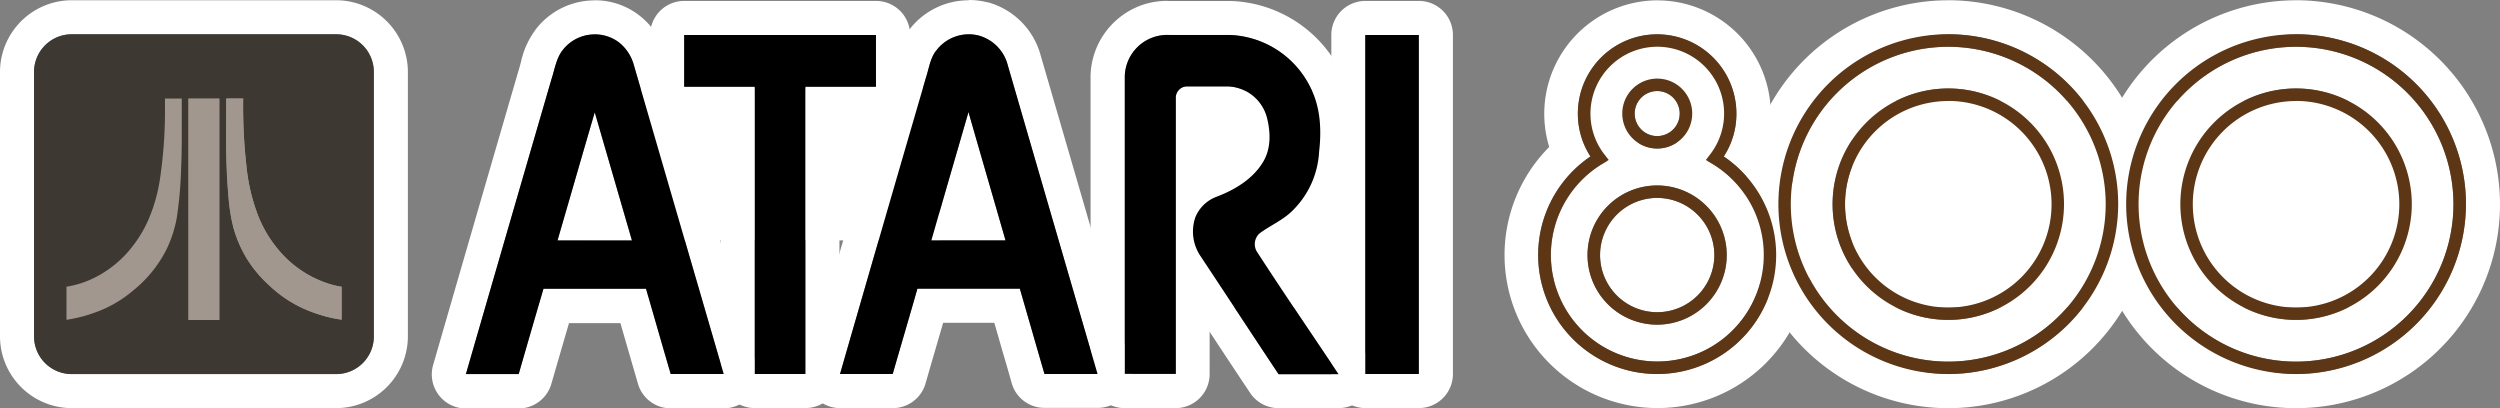 <?xml version="1.0" encoding="UTF-8" standalone="no"?>
<svg
   viewBox="0 0 514 83.98"
   version="1.1"
   id="svg68"
   sodipodi:docname="atari800.svg"
   width="514"
   height="83.98"
   inkscape:version="1.1 (c68e22c387, 2021-05-23)"
   xmlns:inkscape="http://www.inkscape.org/namespaces/inkscape"
   xmlns:sodipodi="http://sodipodi.sourceforge.net/DTD/sodipodi-0.dtd"
   xmlns="http://www.w3.org/2000/svg"
   xmlns:svg="http://www.w3.org/2000/svg"
   xmlns:rdf="http://www.w3.org/1999/02/22-rdf-syntax-ns#"
   xmlns:cc="http://creativecommons.org/ns#"
   xmlns:dc="http://purl.org/dc/elements/1.1/">
  <rect x="0" y="0" width="514" height="83.98" fill="#808080" stroke="none"/>
  <defs
     id="defs72" />
  <sodipodi:namedview
     id="namedview70"
     pagecolor="#ffffff"
     bordercolor="#666666"
     borderopacity="1.0"
     inkscape:pageshadow="2"
     inkscape:pageopacity="0.0"
     inkscape:pagecheckerboard="0"
     showgrid="false"
     fit-margin-top="0"
     fit-margin-left="0"
     fit-margin-right="0"
     fit-margin-bottom="0"
     inkscape:zoom="1.113"
     inkscape:cx="257.4124"
     inkscape:cy="41.329739"
     inkscape:window-width="1920"
     inkscape:window-height="1138"
     inkscape:window-x="-8"
     inkscape:window-y="-8"
     inkscape:window-maximized="1"
     inkscape:current-layer="svg68" />
  <title
     id="title2">logo_right</title>
  <g
     id="Layer_2"
     data-name="Layer 2"
     transform="translate(-243,-15.02)">
    <rect
       x="374.72"
       y="33.21"
       width="61.44"
       height="31.24"
       fill="#ffffff"
       id="rect4" />
    <rect
       x="487.16"
       y="33.74"
       width="35"
       height="44.48"
       fill="#ffffff"
       id="rect6" />
    <rect
       x="623.82"
       y="35.77"
       width="115.04"
       height="42.45"
       fill="#ffffff"
       id="rect8" />
  </g>
  <g
     id="Layer_1"
     data-name="Layer 1"
     transform="translate(-243,-15.02)">
    <path
       d="m 365.34,22.08 a 7.84,7.84 0 0 1 5.17,1.86 9,9 0 0 1 2.8,4.43 q 9.24,31.79 18.49,63.55 h -10.9 c -1.71,-5.84 -3.39,-11.7 -5.08,-17.54 h -21.08 q -2.58,8.76 -5.1,17.55 h -10.85 q 8.77,-30.32 17.59,-60.62 c 0.7,-2.12 1,-4.48 2.48,-6.2 v 0 a 8.24,8.24 0 0 1 6.48,-3 m -0.94,42.36 h 8.53 l -7.65,-26.36 c -2.58,8.77 -5.1,17.57 -7.66,26.35 h 6.78 m 0.94,-49.36 a 15.28,15.28 0 0 0 -11.86,5.54 17.25,17.25 0 0 0 -3.38,7.18 c -0.13,0.48 -0.25,0.94 -0.37,1.3 0,0.08 -0.05,0.16 -0.07,0.24 C 343.82,49.42 337.9,69.82 332.07,90 a 7,7 0 0 0 6.72,9 h 10.85 a 7,7 0 0 0 6.72,-5.07 c 1.2,-4.14 2.41,-8.32 3.63,-12.48 h 10.56 l 0.08,0.27 q 1.77,6.12 3.55,12.25 a 7,7 0 0 0 6.72,5 h 10.91 a 7,7 0 0 0 6.71,-9 L 380,26.45 a 16,16 0 0 0 -5,-7.8 14.8,14.8 0 0 0 -9.75,-3.57 z"
       fill="#ffffff"
       id="path11" />
    <path
       d="m 442.18,22.07 a 8.14,8.14 0 0 1 2,0.25 8.49,8.49 0 0 1 6,6.08 q 9.22,31.77 18.47,63.51 h -10.91 c -1.7,-5.84 -3.37,-11.7 -5.07,-17.54 h -21.05 c -1.67,5.86 -3.4,11.69 -5.08,17.54 H 415.71 Q 424.49,61.44 433.37,31 c 0.61,-1.83 0.85,-3.85 2,-5.44 v 0 a 8.36,8.36 0 0 1 6.77,-3.48 m 1.5,42.38 h 6.1 c -2.53,-8.8 -5.1,-17.6 -7.62,-26.4 -2.54,8.8 -5.11,17.59 -7.63,26.4 h 9.15 m -1.5,-49.38 a 15.37,15.37 0 0 0 -12.42,6.35 17.21,17.21 0 0 0 -2.68,6.14 c -0.12,0.45 -0.24,0.88 -0.35,1.2 a 2.76,2.76 0 0 0 -0.08,0.27 C 420.75,49.26 414.8,69.76 409,90 a 7,7 0 0 0 6.73,8.93 h 10.84 a 7,7 0 0 0 6.72,-5.07 q 1.23,-4.27 2.48,-8.55 l 1.14,-3.92 h 10.52 c 0.56,1.93 1.12,3.87 1.67,5.8 q 1,3.34 1.93,6.69 a 7,7 0 0 0 6.73,5 h 11 a 7,7 0 0 0 6.66,-9 q -9.22,-31.7 -18.44,-63.4 a 15.51,15.51 0 0 0 -10.91,-11 h -0.14 a 15.37,15.37 0 0 0 -3.7,-0.46 z"
       fill="#ffffff"
       id="path13" />
    <path
       d="m 423.1,22.21 v 10.64 h -14.52 v 59.07 h -10.4 q 0,-29.53 0,-59.07 H 383.67 V 22.21 h 39.43 m 0,-7 h -39.43 a 7,7 0 0 0 -7,7 v 10.64 a 7,7 0 0 0 7,7 h 7.52 v 52.07 a 7,7 0 0 0 7,7 h 10.4 a 7,7 0 0 0 7,-7 V 39.85 h 7.53 a 7,7 0 0 0 7,-7 V 22.21 a 7,7 0 0 0 -7,-7 z"
       fill="#ffffff"
       id="path15" />
    <path
       d="m 483,22.2 h 12.78 A 19.27,19.27 0 0 1 512.42,33 c 2.1,4.08 2.31,8.82 1.78,13.29 a 18.27,18.27 0 0 1 -5.93,12.48 c -1.9,1.7 -4.27,2.72 -6.3,4.23 a 3,3 0 0 0 -0.6,3.69 c 5.5,8.49 11.22,16.85 16.84,25.27 H 505.88 C 500.51,83.88 495.19,75.77 489.83,67.68 a 9,9 0 0 1 -1.06,-8 7.57,7.57 0 0 1 4.46,-4.25 c 3.74,-1.43 7.44,-3.67 9.51,-7.2 1.58,-2.66 1.5,-5.94 0.79,-8.84 a 8.61,8.61 0 0 0 -8.38,-6.61 h -8.08 A 2.33,2.33 0 0 0 484.74,35 q 0,28.44 0,56.89 h -10.48 q 0,-30.61 0,-61.24 A 8.73,8.73 0 0 1 483,22.2 m 0,-7 a 16,16 0 0 0 -5,0.79 15.82,15.82 0 0 0 -10.78,14.49 v 0.2 q 0,30.63 0,61.25 a 7,7 0 0 0 7,7 h 10.48 a 7,7 0 0 0 7,-7 v -8.7 c 2.74,4.16 5.54,8.4 8.33,12.58 a 7,7 0 0 0 5.82,3.12 h 12.34 A 7,7 0 0 0 524,88 q -2.73,-4.1 -5.48,-8.17 c -3,-4.41 -6,-8.93 -9,-13.45 a 24,24 0 0 0 3.37,-2.38 25.33,25.33 0 0 0 8.28,-17.05 c 0.76,-6.63 -0.08,-12.39 -2.49,-17.13 A 26.23,26.23 0 0 0 496,15.22 h -13 z m 10.17,24.57 h 2 a 1.6,1.6 0 0 1 1.55,1.23 c 0.46,1.92 0.3,3.13 0,3.64 a 10.7,10.7 0 0 1 -5,3.83 q 0,-4.35 0,-8.7 z"
       fill="#ffffff"
       id="path17" />
    <path
       d="m 534.72,22.21 v 0 m 0,0 q 0,34.86 0,69.71 h -11 V 22.21 h 11 m 0,-7 h -11 a 7,7 0 0 0 -7,7 v 69.71 a 7,7 0 0 0 7,7 h 11 a 7,7 0 0 0 7,-7 q 0,-34.76 0,-69.52 v -0.19 a 7,7 0 0 0 -7,-7 z m 0,14 z"
       fill="#ffffff"
       id="path19" />
    <path
       d="M 715.07,33.21 A 23.79,23.79 0 0 1 738.86,57 v 0 a 23.81,23.81 0 0 1 -23.79,23.79 v 0 a 23.79,23.79 0 0 1 0,-47.58 v 0 m 0,45 A 21.23,21.23 0 0 0 736.3,57 v 0 a 21.23,21.23 0 1 0 -21.23,21.22 m 0,-52 v 0 A 30.79,30.79 0 1 0 745.86,57 30.6,30.6 0 0 0 715.07,26.2 Z m 0,45 a 14.22,14.22 0 1 1 10.06,-4.16 14.16,14.16 0 0 1 -10.06,4.16 z"
       fill="#ffffff"
       id="path21" />
    <path
       d="M 715.07,22.07 A 34.92,34.92 0 0 1 750,57 v 0 a 35,35 0 0 1 -34.93,34.93 v 0 a 34.93,34.93 0 0 1 0,-69.85 v 0 m 0,67.29 A 32.36,32.36 0 0 0 747.43,57 v 0 a 32.36,32.36 0 1 0 -32.36,32.37 m 0,-74.29 v 0 A 41.93,41.93 0 1 0 757,57 42,42 0 0 0 715.07,15.07 Z m 0,67.29 A 25.35,25.35 0 1 1 733,74.93 25.2,25.2 0 0 1 715.06,82.36 Z"
       fill="#ffffff"
       id="path23" />
    <path
       d="M 643.57,22.07 A 34.92,34.92 0 0 1 678.5,57 v 0 a 35,35 0 0 1 -34.93,34.93 v 0 a 34.93,34.93 0 0 1 0,-69.85 v 0 m 0,67.29 A 32.36,32.36 0 0 0 675.93,57 v 0 a 32.36,32.36 0 1 0 -32.36,32.37 m 0,-74.29 v 0 A 41.93,41.93 0 1 0 685.5,57 42,42 0 0 0 643.57,15.07 Z m 0,74.29 v -7 a 25.35,25.35 0 1 1 17.94,-7.43 25.4,25.4 0 0 1 -17.94,7.43 z"
       fill="#ffffff"
       id="path25" />
    <path
       d="M 643.57,33.21 A 23.79,23.79 0 0 1 667.36,57 v 0 a 23.81,23.81 0 0 1 -23.79,23.79 v 0 a 23.79,23.79 0 0 1 0,-47.58 v 0 m 0,45 A 21.23,21.23 0 0 0 664.8,57 v 0 a 21.23,21.23 0 1 0 -21.23,21.22 m 0,-52 v 0 A 30.79,30.79 0 1 0 674.36,57 30.6,30.6 0 0 0 643.57,26.2 Z m 0,45 A 14.23,14.23 0 1 1 657.8,57 14.16,14.16 0 0 1 643.57,71.21 Z"
       fill="#ffffff"
       id="path27" />
    <path
       d="m 583.73,31.18 a 7.19,7.19 0 0 1 0,14.38 v 0 a 7.19,7.19 0 0 1 0,-14.38 v 0 m 0,11.82 v 0 a 4.64,4.64 0 0 0 4.62,-4.63 v 0 A 4.63,4.63 0 1 0 583.73,43 m 0,-18.82 v 0 a 14.19,14.19 0 1 0 14.19,14.2 14.21,14.21 0 0 0 -14.19,-14.2 z"
       fill="#ffffff"
       id="path29" />
    <path
       d="m 583.73,53.15 a 14.31,14.31 0 1 1 -14.31,14.31 14.31,14.31 0 0 1 14.31,-14.31 m 0,26.06 a 11.75,11.75 0 0 0 11.74,-11.75 v 0 A 11.77,11.77 0 0 0 583.73,55.71 v 0 a 11.75,11.75 0 0 0 0,23.5 v 0 m 0,-33.06 A 21.31,21.31 0 1 0 605,67.47 21.33,21.33 0 0 0 583.69,46.15 Z"
       fill="#ffffff"
       id="path31" />
    <path
       d="m 583.73,22.09 v 0 a 16.3,16.3 0 0 1 16.27,16.28 16,16 0 0 1 -2.6,8.82 24.46,24.46 0 1 1 -27.41,0 16.12,16.12 0 0 1 -2.59,-8.82 16.29,16.29 0 0 1 16.3,-16.28 m 0,67.27 A 21.9,21.9 0 0 0 595,48.65 l -1.24,-0.74 0.88,-1.14 a 13.74,13.74 0 1 0 -21.73,0 l 0.89,1.14 -1.24,0.74 a 21.9,21.9 0 0 0 11.24,40.71 m 0,-74.27 v 0 a 23.33,23.33 0 0 0 -22.28,30.15 31.46,31.46 0 1 0 44.55,0 22.78,22.78 0 0 0 1,-6.89 A 23.33,23.33 0 0 0 583.8,15.1 Z m 0,67.27 a 14.9,14.9 0 0 1 -7.66,-27.7 l 1.24,-0.74 a 7,7 0 0 0 1.95,-10.3 l -0.89,-1.14 a 6.68,6.68 0 0 1 -1.4,-4.09 6.74,6.74 0 1 1 13.48,0 6.67,6.67 0 0 1 -1.4,4.08 l -0.9,1.17 a 7,7 0 0 0 2,10.29 l 1.24,0.74 a 14.91,14.91 0 0 1 -7.61,27.7 z"
       fill="#ffffff"
       id="path33" />
    <path
       d="m 312.14,22.07 a 7.74,7.74 0 0 1 7.72,7.73 v 54.41 a 7.74,7.74 0 0 1 -7.72,7.72 H 257.73 A 7.74,7.74 0 0 1 250,84.21 V 29.8 a 7.74,7.74 0 0 1 7.73,-7.73 h 54.41 m 0,-7 H 257.73 A 14.78,14.78 0 0 0 243,29.78 v 54.43 a 14.78,14.78 0 0 0 14.71,14.72 h 54.43 a 14.78,14.78 0 0 0 14.72,-14.7 V 29.8 a 14.78,14.78 0 0 0 -14.7,-14.73 z"
       fill="#ffffff"
       id="path35" />
    <g
       id="Capa_1"
       data-name="Capa 1">
      <g
         id="_ffffffff"
         data-name=" ffffffff">
        <path
           d="m 358.86,25.1 a 8.34,8.34 0 0 1 11.65,-1.16 9,9 0 0 1 2.8,4.43 q 9.24,31.79 18.49,63.55 h -10.9 c -1.71,-5.84 -3.39,-11.7 -5.08,-17.54 -7,0 -14.05,0 -21.08,0 q -2.58,8.76 -5.1,17.55 c -3.62,0 -7.23,0 -10.85,0 q 8.77,-30.32 17.59,-60.62 c 0.7,-2.12 1,-4.48 2.48,-6.2 m 6.42,13 c -2.58,8.77 -5.1,17.57 -7.66,26.35 5.1,0 10.21,0 15.31,0 L 365.28,38.1 Z"
           id="path37" />
        <path
           d="m 435.41,25.55 a 8.34,8.34 0 0 1 8.78,-3.23 8.49,8.49 0 0 1 6,6.08 q 9.22,31.77 18.47,63.51 c -3.64,0 -7.28,0 -10.91,0 -1.7,-5.84 -3.37,-11.7 -5.07,-17.54 h -21.06 c -1.67,5.86 -3.4,11.69 -5.08,17.54 H 415.71 Q 424.49,61.44 433.37,31 c 0.61,-1.83 0.85,-3.85 2,-5.44 m -0.88,38.89 q 7.62,0 15.25,0 c -2.53,-8.8 -5.1,-17.6 -7.62,-26.4 -2.54,8.8 -5.11,17.59 -7.63,26.4 z"
           id="path39" />
        <path
           d="m 383.67,22.21 h 39.43 v 10.64 h -14.52 v 59.07 h -10.4 q 0,-29.53 0,-59.07 h -14.51 z"
           id="path41" />
        <path
           d="m 480.21,22.65 a 8.9,8.9 0 0 1 3.12,-0.44 h 12.43 A 19.27,19.27 0 0 1 512.42,33 c 2.1,4.08 2.31,8.82 1.78,13.29 a 18.27,18.27 0 0 1 -5.93,12.48 c -1.9,1.7 -4.27,2.72 -6.3,4.23 a 3,3 0 0 0 -0.6,3.69 c 5.5,8.49 11.22,16.85 16.84,25.27 -4.11,0 -8.22,0 -12.33,0 -5.37,-8.08 -10.69,-16.19 -16.05,-24.28 a 9,9 0 0 1 -1.06,-8 7.57,7.57 0 0 1 4.46,-4.25 c 3.74,-1.43 7.44,-3.67 9.51,-7.2 1.58,-2.66 1.5,-5.94 0.79,-8.84 a 8.6,8.6 0 0 0 -8.4,-6.61 c -2.68,0 -5.37,0 -8.05,0 A 2.34,2.34 0 0 0 484.74,35 q 0,28.44 0,56.89 h -10.48 q 0,-30.61 0,-61.24 a 8.73,8.73 0 0 1 5.95,-8 z"
           id="path43" />
        <path
           d="m 523.7,22.21 h 11 q 0,34.86 0,69.71 h -11 z"
           id="path45" />
      </g>
      <path
         d="M 715.07,91.92 A 34.93,34.93 0 1 1 750,57 v 0 a 35,35 0 0 1 -34.93,34.92 z m 0,-67.29 A 32.37,32.37 0 1 0 747.43,57 v 0 A 32.39,32.39 0 0 0 715.07,24.63 Z m 0,56.16 A 23.79,23.79 0 1 1 738.86,57 v 0 a 23.81,23.81 0 0 1 -23.79,23.79 z m 0,-45 A 21.23,21.23 0 1 0 736.3,57 v 0 A 21.26,21.26 0 0 0 715.07,35.77 Z"
         fill="#5d3615"
         id="path48" />
      <path
         d="M 643.57,91.92 A 34.93,34.93 0 1 1 678.5,57 v 0 a 35,35 0 0 1 -34.93,34.92 z m 0,-67.29 A 32.37,32.37 0 1 0 675.93,57 v 0 A 32.39,32.39 0 0 0 643.57,24.63 Z m 0,56.16 A 23.79,23.79 0 1 1 667.36,57 v 0 a 23.81,23.81 0 0 1 -23.79,23.79 z m 0,-45 A 21.23,21.23 0 1 0 664.8,57 v 0 A 21.26,21.26 0 0 0 643.57,35.77 Z"
         fill="#5d3615"
         id="path50" />
      <path
         d="M 583.73,91.92 A 24.47,24.47 0 0 1 570,47.19 a 16.12,16.12 0 0 1 -2.59,-8.82 16.3,16.3 0 0 1 32.6,0 16,16 0 0 1 -2.6,8.82 24.46,24.46 0 0 1 -13.7,44.73 z m 0,-67.29 A 13.75,13.75 0 0 0 570,38.37 a 13.6,13.6 0 0 0 2.87,8.4 l 0.89,1.14 -1.24,0.74 a 21.89,21.89 0 1 0 22.44,0 l -1.24,-0.74 0.88,-1.14 A 13.73,13.73 0 0 0 583.74,24.63 Z m 0,57.14 A 14.31,14.31 0 1 1 598,67.46 14.31,14.31 0 0 1 583.73,81.77 Z m 0,-26.06 a 11.75,11.75 0 1 0 11.74,11.75 v 0 A 11.77,11.77 0 0 0 583.73,55.71 Z m 0,-10.15 a 7.19,7.19 0 1 1 7.19,-7.19 7.19,7.19 0 0 1 -7.19,7.19 z m 0,-11.82 a 4.63,4.63 0 1 0 4.62,4.63 v 0 a 4.63,4.63 0 0 0 -4.62,-4.63 z"
         fill="#5d3615"
         id="path52" />
      <path
         d="m 250,84.21 a 7.74,7.74 0 0 0 7.73,7.72 h 54.41 a 7.74,7.74 0 0 0 7.72,-7.72 V 29.8 a 7.74,7.74 0 0 0 -7.72,-7.73 H 257.73 A 7.74,7.74 0 0 0 250,29.8 Z"
         fill="#3d3832"
         id="path54" />
      <path
         d="m 276.92,35.28 h 3.45 v 8.11 c 0,2.26 -0.05,4.51 -0.15,6.77 a 81.25,81.25 0 0 1 -0.89,9.73 25.06,25.06 0 0 1 -2.09,6.39 25.59,25.59 0 0 1 -6.74,8.37 25.21,25.21 0 0 1 -8.46,4.8 29.25,29.25 0 0 1 -5.37,1.32 q 0,-3.4 0,-6.8 a 20,20 0 0 0 6.33,-2.15 22.54,22.54 0 0 0 6.14,-4.82 25.79,25.79 0 0 0 4.38,-6.82 34,34 0 0 0 2.46,-9 94,94 0 0 0 0.93,-11.84 c 0.02,-1.34 0,-2.72 0.01,-4.06 z"
         fill="#a1978e"
         id="path56" />
      <path
         d="m 281.75,35.29 c 2.12,0 4.24,0 6.35,0 q 0,22.74 0,45.49 c -2.11,0 -4.22,0 -6.33,0 0,-4.84 0,-9.67 0,-14.51 q -0.01,-15.49 -0.02,-30.98 z"
         fill="#a1978e"
         id="path58" />
      <path
         d="M 289.52,35.28 H 293 a 108.6,108.6 0 0 0 0.67,13.85 38.64,38.64 0 0 0 2.51,10.48 25.29,25.29 0 0 0 5.81,8.62 22.25,22.25 0 0 0 8.53,5.09 18.24,18.24 0 0 0 2.72,0.65 v 6.79 a 27.92,27.92 0 0 1 -5.32,-1.3 25.4,25.4 0 0 1 -9.6,-5.79 25.15,25.15 0 0 1 -4.94,-6.08 26.36,26.36 0 0 1 -2.38,-5.66 36.23,36.23 0 0 1 -1,-6 c -0.4,-4.37 -0.55,-8.77 -0.52,-13.16 z"
         fill="#a1978e"
         id="path60" />
      <path
         d="m 281.75,35.29 q 0,15.49 0,31 c 0,4.84 0,9.67 0,14.51 2.11,0 4.22,0 6.33,0 q 0,-22.74 0,-45.49 c -2.11,0 -4.23,0 -6.35,0"
         fill="#a1978e"
         id="path62" />
      <path
         d="m 289.52,35.28 v 7.46 c 0,4.39 0.12,8.79 0.52,13.16 a 36.23,36.23 0 0 0 1,6 25.86,25.86 0 0 0 2.33,5.66 25.15,25.15 0 0 0 4.94,6.08 25.4,25.4 0 0 0 9.6,5.79 28.69,28.69 0 0 0 5.32,1.3 V 74 a 17.08,17.08 0 0 1 -2.72,-0.65 22.25,22.25 0 0 1 -8.53,-5.09 25.29,25.29 0 0 1 -5.81,-8.62 A 38.64,38.64 0 0 1 293.66,49.16 108.6,108.6 0 0 1 293,35.28 h -3.43"
         fill="#a1978e"
         id="path64" />
    </g>
  </g>
</svg>
